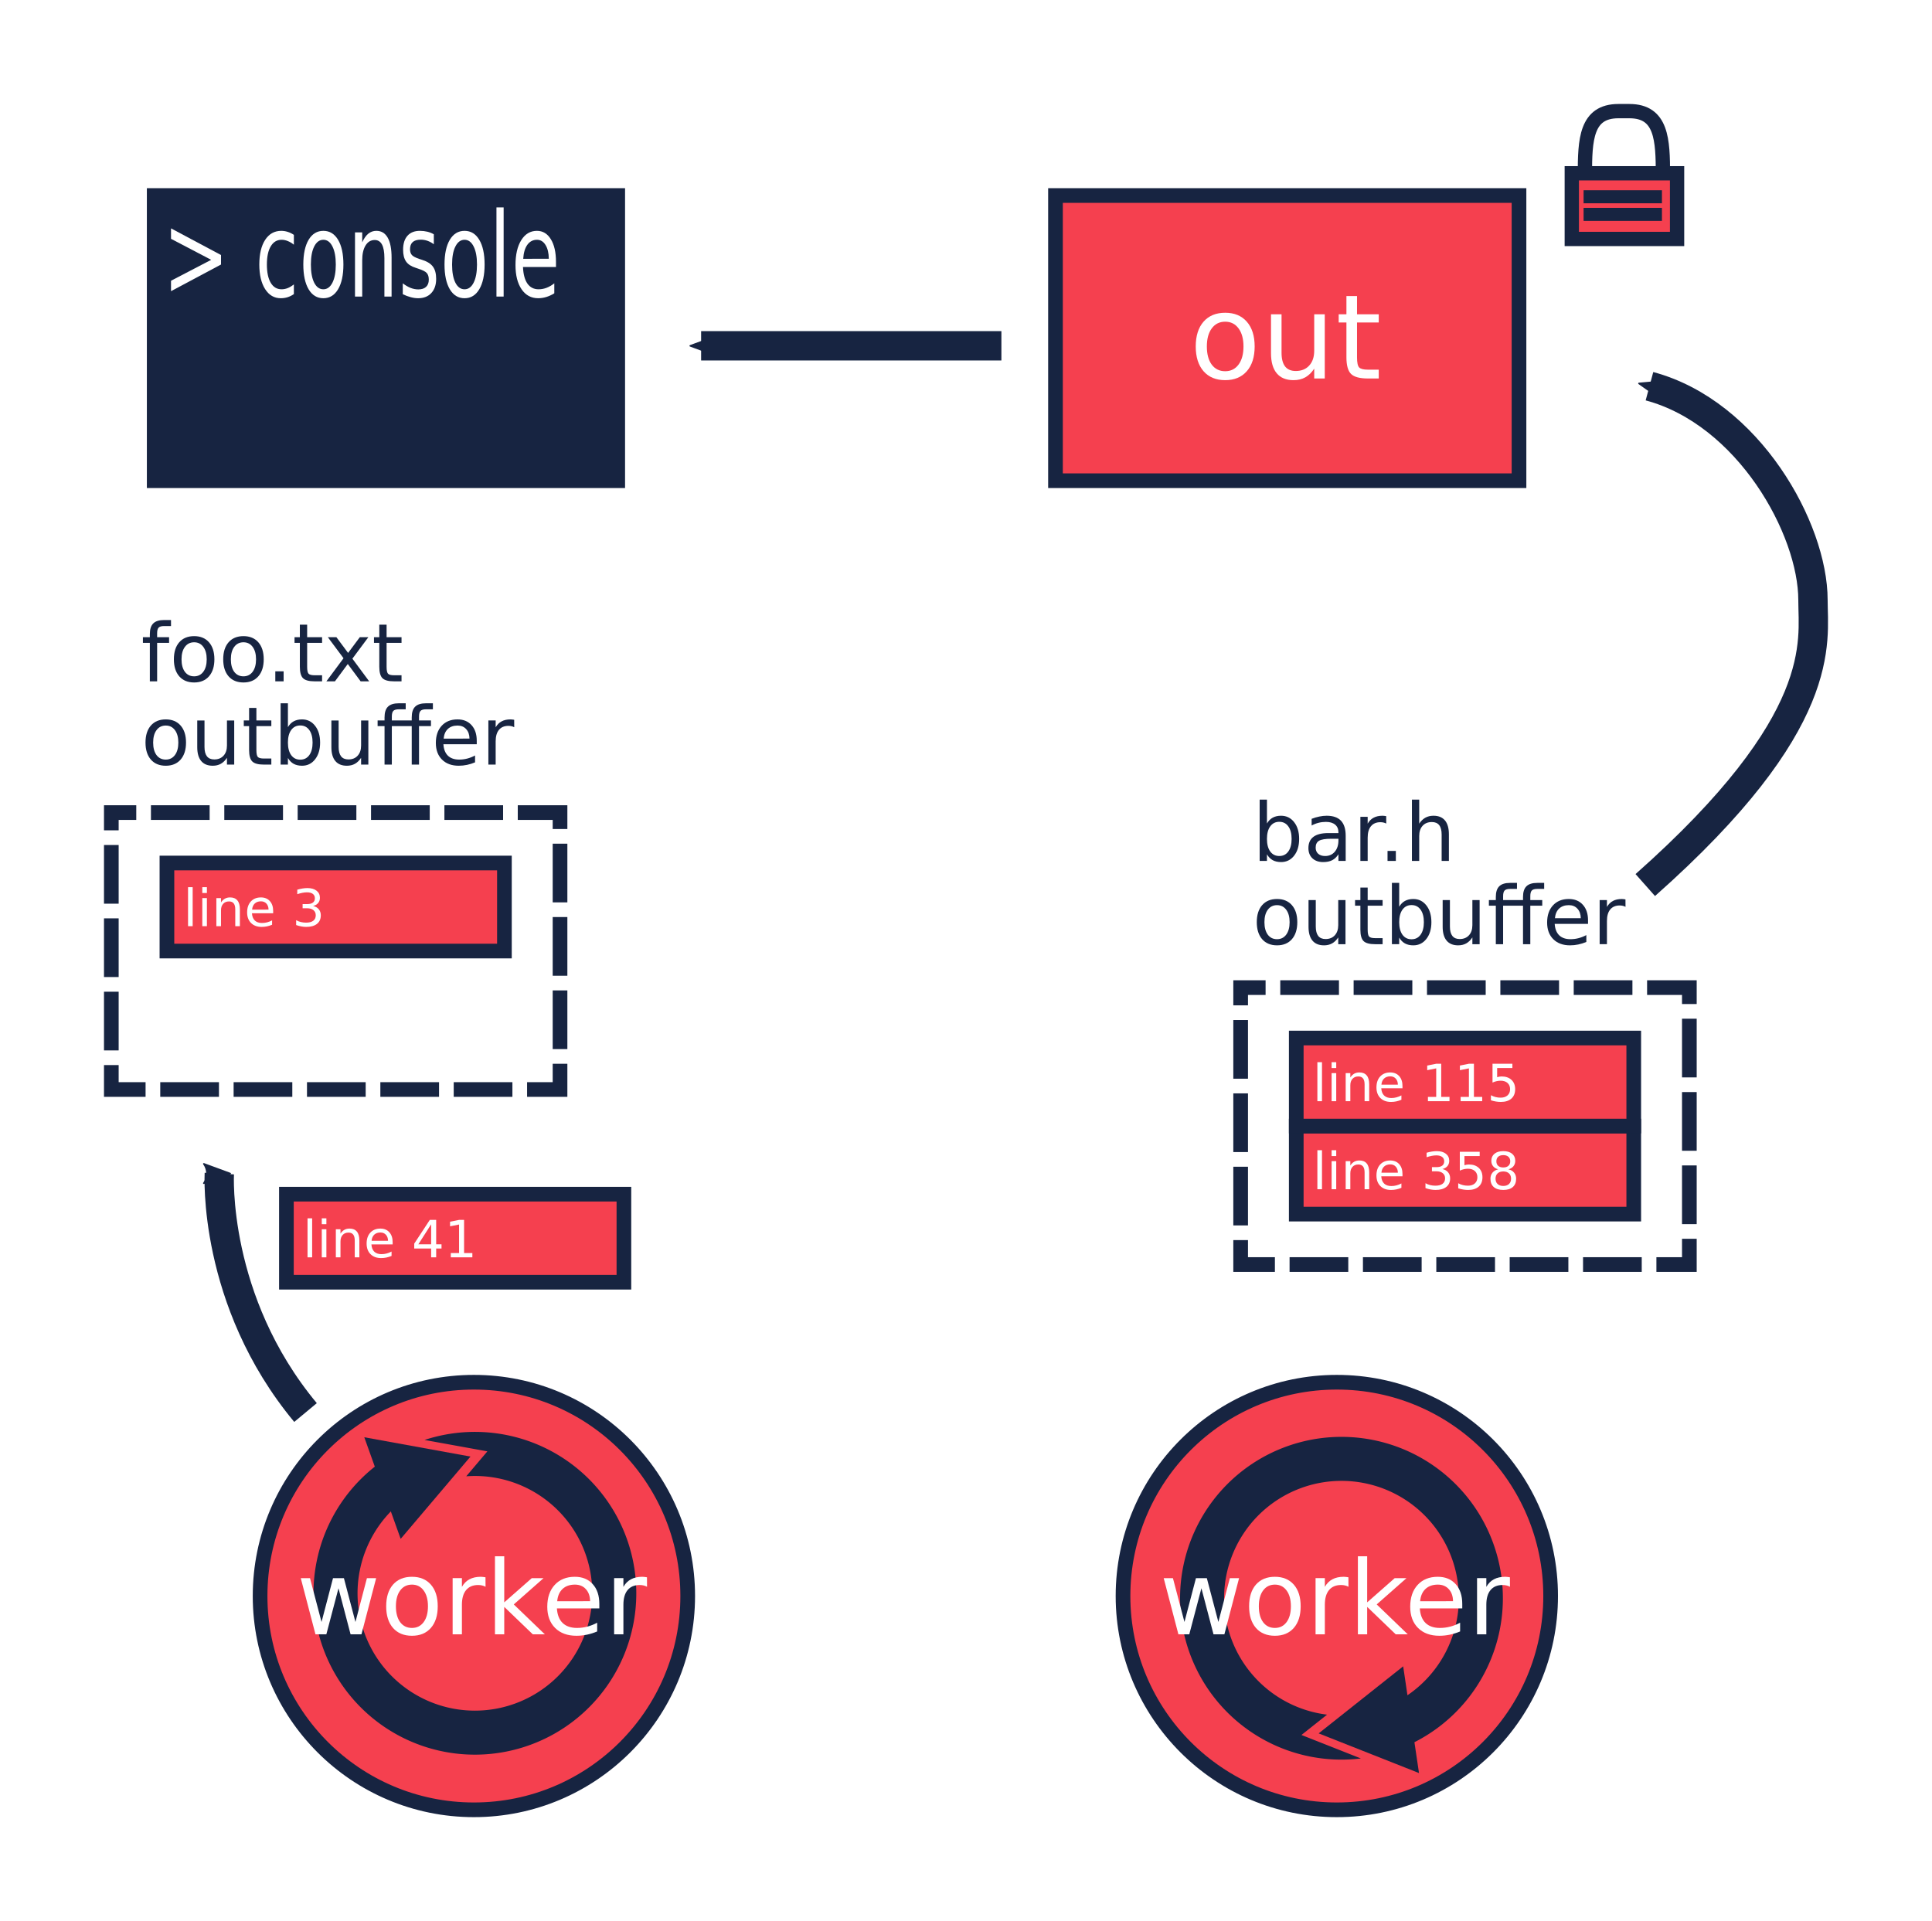 <?xml version="1.0" encoding="UTF-8" standalone="no"?>
<!-- Created with Inkscape (http://www.inkscape.org/) -->

<svg
   xmlns:dc="http://purl.org/dc/elements/1.1/"
   xmlns:cc="http://creativecommons.org/ns#"
   xmlns:rdf="http://www.w3.org/1999/02/22-rdf-syntax-ns#"
   xmlns:svg="http://www.w3.org/2000/svg"
   xmlns="http://www.w3.org/2000/svg"
   xmlns:sodipodi="http://sodipodi.sourceforge.net/DTD/sodipodi-0.dtd"
   xmlns:inkscape="http://www.inkscape.org/namespaces/inkscape"
   width="185.798mm"
   height="184.769mm"
   viewBox="0 0 658.341 654.695"
   id="svg2"
   version="1.1"
   inkscape:version="0.91 r13725"
   sodipodi:docname="out.svg">
  <defs
     id="defs4">
    <marker
       inkscape:stockid="Arrow2Sstart"
       orient="auto"
       refY="0"
       refX="0"
       id="marker5742"
       style="overflow:visible"
       inkscape:isstock="true">
      <path
         id="path5744"
         style="fill:#172441;fill-opacity:1;fill-rule:evenodd;stroke:#172441;stroke-width:0.625;stroke-linejoin:round;stroke-opacity:1"
         d="M 8.719,4.034 -2.207,0.016 8.719,-4.002 c -1.745,2.372 -1.735,5.617 -6e-7,8.035 z"
         transform="matrix(0.3,0,0,0.3,-0.69,0)"
         inkscape:connector-curvature="0" />
    </marker>
    <marker
       inkscape:stockid="Arrow2Send"
       orient="auto"
       refY="0"
       refX="0"
       id="marker5670"
       style="overflow:visible"
       inkscape:isstock="true">
      <path
         id="path5672"
         style="fill:#172441;fill-opacity:1;fill-rule:evenodd;stroke:#172441;stroke-width:0.625;stroke-linejoin:round;stroke-opacity:1"
         d="M 8.719,4.034 -2.207,0.016 8.719,-4.002 c -1.745,2.372 -1.735,5.617 -6e-7,8.035 z"
         transform="matrix(-0.3,0,0,-0.3,0.69,0)"
         inkscape:connector-curvature="0" />
    </marker>
    <marker
       inkscape:stockid="Arrow1Send"
       orient="auto"
       refY="0"
       refX="0"
       id="marker5630"
       style="overflow:visible"
       inkscape:isstock="true">
      <path
         id="path5632"
         d="M 0,0 5,-5 -12.5,0 5,5 0,0 Z"
         style="fill:#000000;fill-opacity:1;fill-rule:evenodd;stroke:#000000;stroke-width:1pt;stroke-opacity:1"
         transform="matrix(-0.2,0,0,-0.2,-1.2,0)"
         inkscape:connector-curvature="0" />
    </marker>
    <marker
       inkscape:stockid="Arrow1Send"
       orient="auto"
       refY="0"
       refX="0"
       id="Arrow1Send"
       style="overflow:visible"
       inkscape:isstock="true">
      <path
         id="path4420"
         d="M 0,0 5,-5 -12.5,0 5,5 0,0 Z"
         style="fill:#000000;fill-opacity:1;fill-rule:evenodd;stroke:#000000;stroke-width:1pt;stroke-opacity:1"
         transform="matrix(-0.2,0,0,-0.2,-1.2,0)"
         inkscape:connector-curvature="0" />
    </marker>
    <marker
       inkscape:stockid="Arrow2Send"
       orient="auto"
       refY="0"
       refX="0"
       id="Arrow2Send"
       style="overflow:visible"
       inkscape:isstock="true">
      <path
         id="path4438"
         style="fill:#172441;fill-opacity:1;fill-rule:evenodd;stroke:#172441;stroke-width:0.625;stroke-linejoin:round;stroke-opacity:1"
         d="M 8.719,4.034 -2.207,0.016 8.719,-4.002 c -1.745,2.372 -1.735,5.617 -6e-7,8.035 z"
         transform="matrix(-0.3,0,0,-0.3,0.69,0)"
         inkscape:connector-curvature="0" />
    </marker>
    <marker
       inkscape:stockid="Arrow2Sstart"
       orient="auto"
       refY="0"
       refX="0"
       id="Arrow2Sstart"
       style="overflow:visible"
       inkscape:isstock="true">
      <path
         id="path4435"
         style="fill:#000000;fill-opacity:1;fill-rule:evenodd;stroke:#000000;stroke-width:0.625;stroke-linejoin:round;stroke-opacity:1"
         d="M 8.719,4.034 -2.207,0.016 8.719,-4.002 c -1.745,2.372 -1.735,5.617 -6e-7,8.035 z"
         transform="matrix(0.3,0,0,0.3,-0.69,0)"
         inkscape:connector-curvature="0" />
    </marker>
  </defs>
  <sodipodi:namedview
     id="base"
     pagecolor="#ffffff"
     bordercolor="#666666"
     borderopacity="1.0"
     inkscape:pageopacity="0.0"
     inkscape:pageshadow="2"
     inkscape:zoom="0.7"
     inkscape:cx="180.46029"
     inkscape:cy="264.819"
     inkscape:document-units="px"
     inkscape:current-layer="layer1"
     showgrid="false"
     inkscape:window-width="1366"
     inkscape:window-height="704"
     inkscape:window-x="0"
     inkscape:window-y="27"
     inkscape:window-maximized="1"
     fit-margin-top="10"
     fit-margin-left="10"
     fit-margin-right="10"
     fit-margin-bottom="10" />
  <g
     inkscape:label="Livello 1"
     inkscape:groupmode="layer"
     id="layer1"
     transform="translate(-6.506,-136.459)">
    <g
       id="g6190"
       transform="translate(0,2)">
      <circle
         style="fill:#f5404f;fill-opacity:1;fill-rule:evenodd;stroke:#172441;stroke-width:5;stroke-linecap:butt;stroke-linejoin:miter;stroke-miterlimit:4;stroke-dasharray:none;stroke-opacity:1"
         id="circle4532"
         cx="167.99"
         cy="678.364"
         r="72.857" />
      <path
         style="fill:#172441;fill-opacity:1;stroke:#004445;stroke-width:0;stroke-miterlimit:4;stroke-dasharray:none;stroke-opacity:1"
         d="m 214.033,646.831 a 55,55 0 0 0 -62.87,-21.652 l 3.328,0.604 18.092,3.281 -7.202,8.5 a 40,40 0 0 1 36.187,17.611 40,40 0 0 1 -10.987,55.491 40,40 0 0 1 -55.491,-10.987 40,40 0 0 1 9.473,-54.397 l -1.961,-5.471 -3.256,-9.088 a 55,55 0 0 0 -1.613,1 55,55 0 0 0 -15.107,76.3 55,55 0 0 0 76.3,15.107 55,55 0 0 0 15.107,-76.3 z"
         id="path4534"
         inkscape:connector-curvature="0"
         inkscape:transform-center-x="0.70634832"
         inkscape:transform-center-y="-0.78396235" />
      <path
         sodipodi:type="star"
         style="fill:#172441;fill-opacity:1;stroke:#004445;stroke-width:0;stroke-miterlimit:4;stroke-dasharray:none;stroke-opacity:1"
         id="path4536"
         sodipodi:sides="3"
         sodipodi:cx="273.12"
         sodipodi:cy="152.82137"
         sodipodi:r1="18.985764"
         sodipodi:r2="9.4928818"
         sodipodi:arg1="0.52359878"
         sodipodi:arg2="1.5707963"
         inkscape:flatsided="false"
         inkscape:rounded="0"
         inkscape:randomized="0"
         d="m 289.562,162.314 -16.442,0 -16.442,0 8.221,-14.239 8.221,-14.239 8.221,14.239 z"
         inkscape:transform-center-y="-36.64934"
         transform="matrix(0.377,1.053,-1.053,0.377,204.787,292.785)"
         inkscape:transform-center-x="20.175869" />
      <g
         id="text4538"
         style="font-style:normal;font-weight:normal;font-size:35px;line-height:125%;font-family:sans-serif;letter-spacing:0px;word-spacing:0px;fill:#ffffff;fill-opacity:1;stroke:none;stroke-width:1px;stroke-linecap:butt;stroke-linejoin:miter;stroke-opacity:1"
         transform="translate(-197.153,5.43)">
        <path
           id="path4343"
           d="m 306.149,666.841 3.145,0 3.931,14.937 3.914,-14.937 3.708,0 3.931,14.937 3.914,-14.937 3.145,0 -5.007,19.141 -3.708,0 -4.119,-15.688 -4.136,15.688 -3.708,0 -5.007,-19.141 z"
           inkscape:connector-curvature="0" />
        <path
           id="path4345"
           d="m 344.037,669.046 q -2.529,0 -3.999,1.982 -1.47,1.965 -1.47,5.4 0,3.435 1.453,5.417 1.47,1.965 4.016,1.965 2.512,0 3.982,-1.982 1.47,-1.982 1.47,-5.4 0,-3.401 -1.47,-5.383 -1.47,-2 -3.982,-2 z m 0,-2.666 q 4.102,0 6.443,2.666 2.341,2.666 2.341,7.383 0,4.7 -2.341,7.383 -2.341,2.666 -6.443,2.666 -4.119,0 -6.46,-2.666 -2.324,-2.683 -2.324,-7.383 0,-4.717 2.324,-7.383 2.341,-2.666 6.46,-2.666 z"
           inkscape:connector-curvature="0" />
        <path
           id="path4347"
           d="m 369.108,669.781 q -0.53,-0.308 -1.162,-0.444 -0.615,-0.154 -1.367,-0.154 -2.666,0 -4.102,1.743 -1.418,1.726 -1.418,4.973 l 0,10.083 -3.162,0 0,-19.141 3.162,0 0,2.974 q 0.991,-1.743 2.581,-2.581 1.589,-0.854 3.862,-0.854 0.325,0 0.718,0.051 0.393,0.034 0.872,0.12 l 0.017,3.23 z"
           inkscape:connector-curvature="0" />
        <path
           id="path4349"
           d="m 372.321,659.39 3.162,0 0,15.706 9.382,-8.254 4.016,0 -10.151,8.955 10.579,10.186 -4.102,0 -9.724,-9.348 0,9.348 -3.162,0 0,-26.592 z"
           inkscape:connector-curvature="0" />
        <path
           id="path4351"
           d="m 407.885,675.625 0,1.538 -14.458,0 q 0.205,3.247 1.948,4.956 1.76,1.692 4.888,1.692 1.812,0 3.503,-0.444 1.709,-0.444 3.384,-1.333 l 0,2.974 q -1.692,0.718 -3.469,1.094 -1.777,0.376 -3.606,0.376 -4.58,0 -7.263,-2.666 -2.666,-2.666 -2.666,-7.212 0,-4.7 2.529,-7.451 2.546,-2.769 6.853,-2.769 3.862,0 6.101,2.495 2.256,2.478 2.256,6.75 z m -3.145,-0.923 q -0.034,-2.581 -1.453,-4.119 -1.401,-1.538 -3.726,-1.538 -2.632,0 -4.221,1.487 -1.572,1.487 -1.812,4.187 l 11.211,-0.017 z"
           inkscape:connector-curvature="0" />
        <path
           id="path4353"
           d="m 424.137,669.781 q -0.53,-0.308 -1.162,-0.444 -0.615,-0.154 -1.367,-0.154 -2.666,0 -4.102,1.743 -1.418,1.726 -1.418,4.973 l 0,10.083 -3.162,0 0,-19.141 3.162,0 0,2.974 q 0.991,-1.743 2.581,-2.581 1.589,-0.854 3.862,-0.854 0.325,0 0.718,0.051 0.393,0.034 0.872,0.12 l 0.017,3.23 z"
           inkscape:connector-curvature="0" />
      </g>
    </g>
    <g
       id="g4276">
      <circle
         style="fill:#f5404f;fill-opacity:1;fill-rule:evenodd;stroke:#172441;stroke-width:5;stroke-linecap:butt;stroke-linejoin:miter;stroke-miterlimit:4;stroke-dasharray:none;stroke-opacity:1"
         id="circle4532-3"
         cx="462.038"
         cy="680.364"
         r="72.857" />
      <path
         style="fill:#172441;fill-opacity:1;stroke:#004445;stroke-width:0;stroke-miterlimit:4;stroke-dasharray:none;stroke-opacity:1"
         d="m 412.816,702.186 a 55,55 0 0 0 57.419,33.534 l -3.146,-1.244 -17.101,-6.757 8.726,-6.926 a 40,40 0 0 1 -32.042,-24.351 40,40 0 0 1 21.632,-52.269 40,40 0 0 1 52.269,21.632 40,40 0 0 1 -19.932,51.493 l 0.852,5.749 1.415,9.549 a 55,55 0 0 0 1.777,-0.665 55,55 0 0 0 29.744,-71.87 55,55 0 0 0 -71.87,-29.744 55,55 0 0 0 -29.744,71.87 z"
         id="path4534-6"
         inkscape:connector-curvature="0"
         inkscape:transform-center-x="-0.53899257"
         inkscape:transform-center-y="0.90674543" />
      <path
         sodipodi:type="star"
         style="fill:#172441;fill-opacity:1;stroke:#004445;stroke-width:0;stroke-miterlimit:4;stroke-dasharray:none;stroke-opacity:1"
         id="path4536-7"
         sodipodi:sides="3"
         sodipodi:cx="273.12"
         sodipodi:cy="152.82137"
         sodipodi:r1="18.985764"
         sodipodi:r2="9.4928818"
         sodipodi:arg1="0.52359878"
         sodipodi:arg2="1.5707963"
         inkscape:flatsided="false"
         inkscape:rounded="0"
         inkscape:randomized="0"
         d="m 289.562,162.314 -16.442,0 -16.442,0 8.221,-14.239 8.221,-14.239 8.221,14.239 z"
         inkscape:transform-center-y="42.214354"
         transform="matrix(-0.164,-1.106,1.106,-0.164,352.616,1051.199)"
         inkscape:transform-center-x="-9.8710115" />
      <g
         id="text4538-5"
         style="font-style:normal;font-weight:normal;font-size:35px;line-height:125%;font-family:sans-serif;letter-spacing:0px;word-spacing:0px;fill:#ffffff;fill-opacity:1;stroke:none;stroke-width:1px;stroke-linecap:butt;stroke-linejoin:miter;stroke-opacity:1"
         transform="translate(96.895,7.43)">
        <path
           id="path4343-3"
           d="m 306.149,666.841 3.145,0 3.931,14.937 3.914,-14.937 3.708,0 3.931,14.937 3.914,-14.937 3.145,0 -5.007,19.141 -3.708,0 -4.119,-15.688 -4.136,15.688 -3.708,0 -5.007,-19.141 z"
           inkscape:connector-curvature="0" />
        <path
           id="path4345-5"
           d="m 344.037,669.046 q -2.529,0 -3.999,1.982 -1.47,1.965 -1.47,5.4 0,3.435 1.453,5.417 1.47,1.965 4.016,1.965 2.512,0 3.982,-1.982 1.47,-1.982 1.47,-5.4 0,-3.401 -1.47,-5.383 -1.47,-2 -3.982,-2 z m 0,-2.666 q 4.102,0 6.443,2.666 2.341,2.666 2.341,7.383 0,4.7 -2.341,7.383 -2.341,2.666 -6.443,2.666 -4.119,0 -6.46,-2.666 -2.324,-2.683 -2.324,-7.383 0,-4.717 2.324,-7.383 2.341,-2.666 6.46,-2.666 z"
           inkscape:connector-curvature="0" />
        <path
           id="path4347-6"
           d="m 369.108,669.781 q -0.53,-0.308 -1.162,-0.444 -0.615,-0.154 -1.367,-0.154 -2.666,0 -4.102,1.743 -1.418,1.726 -1.418,4.973 l 0,10.083 -3.162,0 0,-19.141 3.162,0 0,2.974 q 0.991,-1.743 2.581,-2.581 1.589,-0.854 3.862,-0.854 0.325,0 0.718,0.051 0.393,0.034 0.872,0.12 l 0.017,3.23 z"
           inkscape:connector-curvature="0" />
        <path
           id="path4349-2"
           d="m 372.321,659.39 3.162,0 0,15.706 9.382,-8.254 4.016,0 -10.151,8.955 10.579,10.186 -4.102,0 -9.724,-9.348 0,9.348 -3.162,0 0,-26.592 z"
           inkscape:connector-curvature="0" />
        <path
           id="path4351-9"
           d="m 407.885,675.625 0,1.538 -14.458,0 q 0.205,3.247 1.948,4.956 1.76,1.692 4.888,1.692 1.812,0 3.503,-0.444 1.709,-0.444 3.384,-1.333 l 0,2.974 q -1.692,0.718 -3.469,1.094 -1.777,0.376 -3.606,0.376 -4.58,0 -7.263,-2.666 -2.666,-2.666 -2.666,-7.212 0,-4.7 2.529,-7.451 2.546,-2.769 6.853,-2.769 3.862,0 6.101,2.495 2.256,2.478 2.256,6.75 z m -3.145,-0.923 q -0.034,-2.581 -1.453,-4.119 -1.401,-1.538 -3.726,-1.538 -2.632,0 -4.221,1.487 -1.572,1.487 -1.812,4.187 l 11.211,-0.017 z"
           inkscape:connector-curvature="0" />
        <path
           id="path4353-1"
           d="m 424.137,669.781 q -0.53,-0.308 -1.162,-0.444 -0.615,-0.154 -1.367,-0.154 -2.666,0 -4.102,1.743 -1.418,1.726 -1.418,4.973 l 0,10.083 -3.162,0 0,-19.141 3.162,0 0,2.974 q 0.991,-1.743 2.581,-2.581 1.589,-0.854 3.862,-0.854 0.325,0 0.718,0.051 0.393,0.034 0.872,0.12 l 0.017,3.23 z"
           inkscape:connector-curvature="0" />
      </g>
    </g>
    <g
       id="g4392"
       transform="translate(0,-28)">
      <rect
         y="231.09"
         x="366.17"
         height="97.19"
         width="157.946"
         id="rect4140-6"
         style="opacity:1;fill:#f5404f;fill-opacity:1;stroke:#172441;stroke-width:5;stroke-miterlimit:4;stroke-dasharray:none;stroke-opacity:1" />
      <g
         transform="translate(47.143,-51.429)"
         id="text4204"
         style="font-style:normal;font-weight:normal;font-size:40px;line-height:125%;font-family:sans-serif;letter-spacing:0px;word-spacing:0px;opacity:1;fill:#ffffff;fill-opacity:1;stroke:none;stroke-width:1px;stroke-linecap:butt;stroke-linejoin:miter;stroke-opacity:1">
        <path
           inkscape:connector-curvature="0"
           id="path4209"
           d="m 376.857,325.518 q -2.891,0 -4.57,2.266 -1.68,2.246 -1.68,6.172 0,3.926 1.66,6.191 1.68,2.246 4.59,2.246 2.871,0 4.551,-2.266 1.68,-2.266 1.68,-6.172 0,-3.887 -1.68,-6.152 -1.68,-2.285 -4.551,-2.285 z m 0,-3.047 q 4.688,0 7.363,3.047 2.676,3.047 2.676,8.438 0,5.371 -2.676,8.438 -2.676,3.047 -7.363,3.047 -4.707,0 -7.383,-3.047 -2.656,-3.066 -2.656,-8.438 0,-5.391 2.656,-8.438 2.676,-3.047 7.383,-3.047 z" />
        <path
           inkscape:connector-curvature="0"
           id="path4211"
           d="m 392.463,336.24 0,-13.242 3.594,0 0,13.105 q 0,3.105 1.211,4.668 1.211,1.543 3.633,1.543 2.91,0 4.59,-1.855 1.699,-1.855 1.699,-5.059 l 0,-12.402 3.594,0 0,21.875 -3.594,0 0,-3.359 q -1.309,1.992 -3.047,2.969 -1.719,0.957 -4.004,0.957 -3.77,0 -5.723,-2.344 -1.953,-2.344 -1.953,-6.855 z m 9.043,-13.77 0,0 z" />
        <path
           inkscape:connector-curvature="0"
           id="path4213"
           d="m 421.779,316.787 0,6.211 7.402,0 0,2.793 -7.402,0 0,11.875 q 0,2.676 0.723,3.438 0.742,0.762 2.988,0.762 l 3.691,0 0,3.008 -3.691,0 q -4.16,0 -5.742,-1.543 -1.582,-1.562 -1.582,-5.664 l 0,-11.875 -2.637,0 0,-2.793 2.637,0 0,-6.211 3.613,0 z" />
      </g>
    </g>
    <rect
       style="opacity:1;fill:#f5404f;fill-opacity:1;stroke:#172441;stroke-width:4.872;stroke-linecap:butt;stroke-miterlimit:4;stroke-dasharray:none;stroke-dashoffset:0;stroke-opacity:1"
       id="rect4234"
       width="35.878"
       height="22.388"
       x="542.102"
       y="195.506" />
    <path
       inkscape:connector-curvature="0"
       id="path4240"
       d="m 573.16,196.032 c 0,-11.945 -0.387,-21.703 -11.42,-21.703 l -3.75,0 c -11.033,0 -11.42,9.758 -11.42,21.703"
       style="fill:none;fill-rule:evenodd;stroke:#172441;stroke-width:4.872;stroke-linecap:butt;stroke-linejoin:miter;stroke-miterlimit:4;stroke-dasharray:none;stroke-opacity:1"
       sodipodi:nodetypes="cccc" />
    <rect
       style="opacity:1;fill:#172441;fill-opacity:1;stroke:none;stroke-width:5;stroke-linecap:butt;stroke-miterlimit:4;stroke-dasharray:none;stroke-dashoffset:0;stroke-opacity:1"
       id="rect4244"
       width="26.701"
       height="4.443"
       x="546.122"
       y="207.292" />
    <rect
       y="201.292"
       x="546.122"
       height="4.443"
       width="26.701"
       id="rect4246"
       style="opacity:1;fill:#172441;fill-opacity:1;stroke:none;stroke-width:5;stroke-linecap:butt;stroke-miterlimit:4;stroke-dasharray:none;stroke-dashoffset:0;stroke-opacity:1" />
    <g
       id="g4380"
       transform="translate(0,-24.858)">
      <rect
         y="227.948"
         x="59.053"
         height="97.19"
         width="157.946"
         id="rect4140-6-2"
         style="opacity:1;fill:#172441;fill-opacity:1;stroke:#172441;stroke-width:5;stroke-miterlimit:4;stroke-dasharray:none;stroke-opacity:1" />
      <g
         id="text4263"
         style="font-style:normal;font-weight:normal;font-size:32.993px;line-height:125%;font-family:sans-serif;letter-spacing:0px;word-spacing:0px;fill:#ffffff;fill-opacity:1;stroke:none;stroke-width:1px;stroke-linecap:butt;stroke-linejoin:miter;stroke-opacity:1"
         transform="scale(0.825,1.212)">
        <path
           id="path4364"
           d="m 78.521,200.248 0,-2.932 20.653,7.491 0,2.674 -20.653,7.491 0,-2.932 16.593,-5.88 -16.593,-5.912 z"
           inkscape:connector-curvature="0" />
        <path
           id="path4366"
           d="m 129.268,199.137 0,2.771 q -1.257,-0.693 -2.529,-1.031 -1.257,-0.354 -2.545,-0.354 -2.884,0 -4.479,1.837 -1.595,1.82 -1.595,5.123 0,3.303 1.595,5.139 1.595,1.82 4.479,1.82 1.289,0 2.545,-0.338 1.273,-0.354 2.529,-1.047 l 0,2.739 q -1.24,0.58 -2.578,0.87 -1.321,0.29 -2.819,0.29 -4.076,0 -6.476,-2.562 -2.4,-2.562 -2.4,-6.911 0,-4.414 2.417,-6.943 2.433,-2.529 6.653,-2.529 1.369,0 2.674,0.29 1.305,0.274 2.529,0.838 z"
           inkscape:connector-curvature="0" />
        <path
           id="path4368"
           d="m 141.447,200.522 q -2.384,0 -3.77,1.869 -1.385,1.853 -1.385,5.091 0,3.238 1.369,5.107 1.385,1.853 3.786,1.853 2.368,0 3.754,-1.869 1.385,-1.869 1.385,-5.091 0,-3.206 -1.385,-5.075 -1.385,-1.885 -3.754,-1.885 z m 0,-2.513 q 3.866,0 6.074,2.513 2.207,2.513 2.207,6.96 0,4.43 -2.207,6.96 -2.207,2.513 -6.074,2.513 -3.883,0 -6.09,-2.513 -2.191,-2.529 -2.191,-6.96 0,-4.446 2.191,-6.96 2.207,-2.513 6.09,-2.513 z"
           inkscape:connector-curvature="0" />
        <path
           id="path4370"
           d="m 169.624,205.597 0,10.89 -2.964,0 0,-10.794 q 0,-2.562 -0.999,-3.834 -0.999,-1.273 -2.996,-1.273 -2.4,0 -3.786,1.53 -1.385,1.53 -1.385,4.173 l 0,10.198 -2.98,0 0,-18.043 2.98,0 0,2.803 q 1.063,-1.627 2.497,-2.433 1.45,-0.806 3.335,-0.806 3.109,0 4.704,1.933 1.595,1.917 1.595,5.655 z"
           inkscape:connector-curvature="0" />
        <path
           id="path4372"
           d="m 187.071,198.976 0,2.803 q -1.257,-0.644 -2.61,-0.967 -1.353,-0.322 -2.803,-0.322 -2.207,0 -3.319,0.677 -1.095,0.677 -1.095,2.03 0,1.031 0.789,1.627 0.789,0.58 3.174,1.112 l 1.015,0.226 q 3.158,0.677 4.479,1.917 1.337,1.224 1.337,3.431 0,2.513 -1.998,3.979 -1.982,1.466 -5.461,1.466 -1.45,0 -3.029,-0.29 -1.563,-0.274 -3.303,-0.838 l 0,-3.061 q 1.643,0.854 3.238,1.289 1.595,0.419 3.158,0.419 2.094,0 3.222,-0.709 1.128,-0.725 1.128,-2.03 0,-1.208 -0.822,-1.853 -0.806,-0.644 -3.56,-1.24 l -1.031,-0.242 q -2.755,-0.58 -3.979,-1.772 -1.224,-1.208 -1.224,-3.303 0,-2.545 1.804,-3.931 1.804,-1.385 5.123,-1.385 1.643,0 3.093,0.242 1.45,0.242 2.674,0.725 z"
           inkscape:connector-curvature="0" />
        <path
           id="path4374"
           d="m 199.766,200.522 q -2.384,0 -3.77,1.869 -1.385,1.853 -1.385,5.091 0,3.238 1.369,5.107 1.385,1.853 3.786,1.853 2.368,0 3.754,-1.869 1.385,-1.869 1.385,-5.091 0,-3.206 -1.385,-5.075 -1.385,-1.885 -3.754,-1.885 z m 0,-2.513 q 3.866,0 6.074,2.513 2.207,2.513 2.207,6.96 0,4.43 -2.207,6.96 -2.207,2.513 -6.074,2.513 -3.883,0 -6.09,-2.513 -2.191,-2.529 -2.191,-6.96 0,-4.446 2.191,-6.96 2.207,-2.513 6.09,-2.513 z"
           inkscape:connector-curvature="0" />
        <path
           id="path4376"
           d="m 212.944,191.42 2.964,0 0,25.067 -2.964,0 0,-25.067 z"
           inkscape:connector-curvature="0" />
        <path
           id="path4378"
           d="m 237.528,206.725 0,1.45 -13.629,0 q 0.193,3.061 1.837,4.672 1.659,1.595 4.607,1.595 1.708,0 3.303,-0.419 1.611,-0.419 3.19,-1.257 l 0,2.803 q -1.595,0.677 -3.27,1.031 -1.675,0.354 -3.399,0.354 -4.317,0 -6.847,-2.513 -2.513,-2.513 -2.513,-6.798 0,-4.43 2.384,-7.024 2.4,-2.61 6.46,-2.61 3.641,0 5.751,2.352 2.127,2.336 2.127,6.363 z m -2.964,-0.87 q -0.032,-2.433 -1.369,-3.883 -1.321,-1.45 -3.512,-1.45 -2.481,0 -3.979,1.402 -1.482,1.402 -1.708,3.947 l 10.568,-0.016 z"
           inkscape:connector-curvature="0" />
      </g>
    </g>
    <path
       inkscape:connector-curvature="0"
       style="fill:#f5404f;fill-opacity:1;stroke:#172441;stroke-width:4.998;stroke-miterlimit:4;stroke-dasharray:none;stroke-opacity:1"
       d="m 104.103,543.42 115.002,0 0,30.002 -115.002,0 z"
       id="rect4144-7" />
    <g
       style="font-style:normal;font-weight:normal;font-size:17.5px;line-height:125%;font-family:sans-serif;letter-spacing:0px;word-spacing:0px;fill:#ffffff;fill-opacity:1;stroke:none;stroke-width:1px;stroke-linecap:butt;stroke-linejoin:miter;stroke-opacity:1"
       id="text4335"
       transform="translate(0,-22)">
      <path
         d="m 111.3,573.649 1.572,0 0,13.296 -1.572,0 0,-13.296 z"
         id="path6110"
         inkscape:connector-curvature="0" />
      <path
         d="m 116.154,577.375 1.572,0 0,9.57 -1.572,0 0,-9.57 z m 0,-3.726 1.572,0 0,1.991 -1.572,0 0,-1.991 z"
         id="path6112"
         inkscape:connector-curvature="0" />
      <path
         d="m 128.962,581.169 0,5.776 -1.572,0 0,-5.725 q 0,-1.359 -0.53,-2.034 -0.53,-0.675 -1.589,-0.675 -1.273,0 -2.008,0.812 -0.735,0.812 -0.735,2.213 l 0,5.409 -1.581,0 0,-9.57 1.581,0 0,1.487 q 0.564,-0.863 1.324,-1.29 0.769,-0.427 1.769,-0.427 1.649,0 2.495,1.025 0.846,1.017 0.846,2.999 z"
         id="path6114"
         inkscape:connector-curvature="0" />
      <path
         d="m 140.302,581.767 0,0.769 -7.229,0 q 0.103,1.624 0.974,2.478 0.88,0.846 2.444,0.846 0.906,0 1.752,-0.222 0.854,-0.222 1.692,-0.666 l 0,1.487 q -0.846,0.359 -1.735,0.547 -0.889,0.188 -1.803,0.188 -2.29,0 -3.632,-1.333 -1.333,-1.333 -1.333,-3.606 0,-2.35 1.265,-3.726 1.273,-1.384 3.427,-1.384 1.931,0 3.051,1.248 1.128,1.239 1.128,3.375 z m -1.572,-0.461 q -0.017,-1.29 -0.726,-2.059 -0.701,-0.769 -1.863,-0.769 -1.316,0 -2.111,0.743 -0.786,0.743 -0.906,2.094 l 5.605,-0.009 z"
         id="path6116"
         inkscape:connector-curvature="0" />
      <path
         d="m 153.418,575.692 -4.358,6.81 4.358,0 0,-6.81 z m -0.453,-1.504 2.17,0 0,8.314 1.82,0 0,1.436 -1.82,0 0,3.008 -1.718,0 0,-3.008 -5.759,0 0,-1.666 5.306,-8.083 z"
         id="path6118"
         inkscape:connector-curvature="0" />
      <path
         d="m 160.117,585.493 2.82,0 0,-9.733 -3.068,0.615 0,-1.572 3.051,-0.615 1.726,0 0,11.305 2.82,0 0,1.453 -7.349,0 0,-1.453 z"
         id="path6120"
         inkscape:connector-curvature="0" />
    </g>
    <path
       id="path4339"
       d="m 63.389,430.563 115.002,0 0,30.002 -115.002,0 z"
       style="fill:#f5404f;fill-opacity:1;stroke:#172441;stroke-width:4.998;stroke-miterlimit:4;stroke-dasharray:none;stroke-opacity:1"
       inkscape:connector-curvature="0" />
    <g
       style="font-style:normal;font-weight:normal;font-size:17.5px;line-height:125%;font-family:sans-serif;letter-spacing:0px;word-spacing:0px;fill:#ffffff;fill-opacity:1;stroke:none;stroke-width:1px;stroke-linecap:butt;stroke-linejoin:miter;stroke-opacity:1"
       id="text4341"
       transform="translate(0,-22)">
      <path
         d="m 70.586,460.792 1.572,0 0,13.296 -1.572,0 0,-13.296 z"
         id="path6099"
         inkscape:connector-curvature="0" />
      <path
         d="m 75.439,464.518 1.572,0 0,9.57 -1.572,0 0,-9.57 z m 0,-3.726 1.572,0 0,1.991 -1.572,0 0,-1.991 z"
         id="path6101"
         inkscape:connector-curvature="0" />
      <path
         d="m 88.248,468.312 0,5.776 -1.572,0 0,-5.725 q 0,-1.359 -0.53,-2.034 -0.53,-0.675 -1.589,-0.675 -1.273,0 -2.008,0.812 -0.735,0.812 -0.735,2.213 l 0,5.409 -1.581,0 0,-9.57 1.581,0 0,1.487 q 0.564,-0.863 1.324,-1.29 0.769,-0.427 1.769,-0.427 1.649,0 2.495,1.025 0.846,1.017 0.846,2.999 z"
         id="path6103"
         inkscape:connector-curvature="0" />
      <path
         d="m 99.587,468.91 0,0.769 -7.229,0 q 0.103,1.624 0.974,2.478 0.88,0.846 2.444,0.846 0.906,0 1.752,-0.222 0.854,-0.222 1.692,-0.666 l 0,1.487 q -0.846,0.359 -1.735,0.547 -0.889,0.188 -1.803,0.188 -2.29,0 -3.632,-1.333 -1.333,-1.333 -1.333,-3.606 0,-2.35 1.265,-3.726 1.273,-1.384 3.427,-1.384 1.931,0 3.051,1.248 1.128,1.239 1.128,3.375 z m -1.572,-0.461 q -0.017,-1.29 -0.726,-2.059 -0.701,-0.769 -1.863,-0.769 -1.316,0 -2.111,0.743 -0.786,0.743 -0.906,2.094 l 5.605,-0.009 z"
         id="path6105"
         inkscape:connector-curvature="0" />
      <path
         d="m 113.191,467.21 q 1.239,0.265 1.931,1.102 0.701,0.837 0.701,2.068 0,1.888 -1.299,2.922 -1.299,1.034 -3.691,1.034 -0.803,0 -1.658,-0.162 -0.846,-0.154 -1.752,-0.47 l 0,-1.666 q 0.718,0.419 1.572,0.632 0.854,0.214 1.786,0.214 1.624,0 2.469,-0.641 0.854,-0.641 0.854,-1.863 0,-1.128 -0.795,-1.76 -0.786,-0.641 -2.196,-0.641 l -1.487,0 0,-1.418 1.555,0 q 1.273,0 1.948,-0.504 0.675,-0.513 0.675,-1.47 0,-0.983 -0.701,-1.504 -0.692,-0.53 -1.991,-0.53 -0.709,0 -1.521,0.154 -0.812,0.154 -1.786,0.479 l 0,-1.538 q 0.983,-0.273 1.837,-0.41 0.863,-0.137 1.624,-0.137 1.965,0 3.11,0.897 1.145,0.889 1.145,2.41 0,1.06 -0.607,1.794 -0.607,0.726 -1.726,1.008 z"
         id="path6107"
         inkscape:connector-curvature="0" />
    </g>
    <rect
       style="opacity:1;fill:#000000;fill-opacity:0;stroke:#172441;stroke-width:5;stroke-linecap:butt;stroke-miterlimit:4;stroke-dasharray:20,5;stroke-dashoffset:11.5;stroke-opacity:1"
       id="rect4347"
       width="152.901"
       height="94.372"
       x="44.44"
       y="413.378" />
    <g
       style="font-style:normal;font-weight:normal;font-size:40px;line-height:125%;font-family:sans-serif;letter-spacing:0px;word-spacing:0px;fill:#172441;fill-opacity:1;stroke:none;stroke-width:1px;stroke-linecap:butt;stroke-linejoin:miter;stroke-opacity:1"
       id="text4357"
       transform="translate(0,-22)">
      <path
         d="m 62.991,405.716 q -1.987,0 -3.142,1.558 -1.155,1.544 -1.155,4.243 0,2.699 1.141,4.257 1.155,1.544 3.156,1.544 1.974,0 3.129,-1.558 1.155,-1.558 1.155,-4.243 0,-2.672 -1.155,-4.23 -1.155,-1.571 -3.129,-1.571 z m 0,-2.095 q 3.223,0 5.062,2.095 1.84,2.095 1.84,5.801 0,3.693 -1.84,5.801 -1.84,2.095 -5.062,2.095 -3.236,0 -5.076,-2.095 -1.826,-2.108 -1.826,-5.801 0,-3.706 1.826,-5.801 1.84,-2.095 5.076,-2.095 z"
         style="font-size:27.5px;fill:#172441;fill-opacity:1"
         id="path6039"
         inkscape:connector-curvature="0" />
      <path
         d="m 73.719,413.088 0,-9.104 2.471,0 0,9.01 q 0,2.135 0.833,3.209 0.833,1.061 2.498,1.061 2.001,0 3.156,-1.276 1.168,-1.276 1.168,-3.478 l 0,-8.527 2.471,0 0,15.039 -2.471,0 0,-2.31 q -0.9,1.37 -2.095,2.041 -1.182,0.658 -2.753,0.658 -2.592,0 -3.934,-1.611 -1.343,-1.611 -1.343,-4.713 z m 6.217,-9.467 0,0 z"
         style="font-size:27.5px;fill:#172441;fill-opacity:1"
         id="path6041"
         inkscape:connector-curvature="0" />
      <path
         d="m 93.874,399.714 0,4.27 5.089,0 0,1.92 -5.089,0 0,8.164 q 0,1.84 0.497,2.363 0.51,0.524 2.054,0.524 l 2.538,0 0,2.068 -2.538,0 q -2.86,0 -3.948,-1.061 -1.088,-1.074 -1.088,-3.894 l 0,-8.164 -1.813,0 0,-1.92 1.813,0 0,-4.27 2.484,0 z"
         style="font-size:27.5px;fill:#172441;fill-opacity:1"
         id="path6043"
         inkscape:connector-curvature="0" />
      <path
         d="m 113.022,411.517 q 0,-2.726 -1.128,-4.27 -1.115,-1.558 -3.075,-1.558 -1.96,0 -3.088,1.558 -1.115,1.544 -1.115,4.27 0,2.726 1.115,4.283 1.128,1.544 3.088,1.544 1.96,0 3.075,-1.544 1.128,-1.558 1.128,-4.283 z m -8.406,-5.25 q 0.779,-1.343 1.96,-1.987 1.195,-0.658 2.847,-0.658 2.739,0 4.445,2.175 1.719,2.175 1.719,5.72 0,3.545 -1.719,5.72 -1.705,2.175 -4.445,2.175 -1.652,0 -2.847,-0.645 -1.182,-0.658 -1.96,-2.001 l 0,2.256 -2.484,0 0,-20.894 2.484,0 0,8.137 z"
         style="font-size:27.5px;fill:#172441;fill-opacity:1"
         id="path6045"
         inkscape:connector-curvature="0" />
      <path
         d="m 119.427,413.088 0,-9.104 2.471,0 0,9.01 q 0,2.135 0.833,3.209 0.833,1.061 2.498,1.061 2.001,0 3.156,-1.276 1.168,-1.276 1.168,-3.478 l 0,-8.527 2.471,0 0,15.039 -2.471,0 0,-2.31 q -0.9,1.37 -2.095,2.041 -1.182,0.658 -2.753,0.658 -2.592,0 -3.934,-1.611 -1.343,-1.611 -1.343,-4.713 z m 6.217,-9.467 0,0 z"
         style="font-size:27.5px;fill:#172441;fill-opacity:1"
         id="path6047"
         inkscape:connector-curvature="0" />
      <path
         d="m 154.017,398.129 0,2.054 -2.363,0 q -1.329,0 -1.853,0.537 -0.51,0.537 -0.51,1.934 l 0,1.329 4.069,0 0,1.92 -4.069,0 0,13.119 -2.484,0 0,-13.119 -6.781,0 0,13.119 -2.484,0 0,-13.119 -2.363,0 0,-1.92 2.363,0 0,-1.047 q 0,-2.511 1.168,-3.652 1.168,-1.155 3.706,-1.155 l 2.336,0 0,2.054 -2.363,0 q -1.329,0 -1.853,0.537 -0.51,0.537 -0.51,1.934 l 0,1.329 6.781,0 0,-1.047 q 0,-2.511 1.168,-3.652 1.168,-1.155 3.706,-1.155 l 2.336,0 z"
         style="font-size:27.5px;fill:#172441;fill-opacity:1"
         id="path6049"
         inkscape:connector-curvature="0" />
      <path
         d="m 168.962,410.886 0,1.208 -11.36,0 q 0.161,2.551 1.531,3.894 1.383,1.329 3.84,1.329 1.423,0 2.753,-0.349 1.343,-0.349 2.659,-1.047 l 0,2.336 q -1.329,0.564 -2.726,0.859 -1.396,0.295 -2.833,0.295 -3.599,0 -5.707,-2.095 -2.095,-2.095 -2.095,-5.667 0,-3.693 1.987,-5.854 2.001,-2.175 5.385,-2.175 3.035,0 4.794,1.96 1.772,1.947 1.772,5.304 z m -2.471,-0.725 q -0.027,-2.028 -1.141,-3.236 -1.101,-1.208 -2.927,-1.208 -2.068,0 -3.317,1.168 -1.235,1.168 -1.423,3.29 l 8.809,-0.013 z"
         style="font-size:27.5px;fill:#172441;fill-opacity:1"
         id="path6051"
         inkscape:connector-curvature="0" />
      <path
         d="m 181.732,406.293 q -0.416,-0.242 -0.913,-0.349 -0.483,-0.121 -1.074,-0.121 -2.095,0 -3.223,1.37 -1.115,1.356 -1.115,3.907 l 0,7.922 -2.484,0 0,-15.039 2.484,0 0,2.336 q 0.779,-1.37 2.028,-2.028 1.249,-0.671 3.035,-0.671 0.255,0 0.564,0.04 0.309,0.027 0.685,0.094 l 0.013,2.538 z"
         style="font-size:27.5px;fill:#172441;fill-opacity:1"
         id="path6053"
         inkscape:connector-curvature="0" />
    </g>
    <path
       style="fill:none;fill-rule:evenodd;stroke:#172441;stroke-width:10;stroke-linecap:butt;stroke-linejoin:miter;stroke-miterlimit:4;stroke-dasharray:none;stroke-opacity:1;marker-end:url(#Arrow2Send)"
       d="M 110.614,617.835 C 78.848,579.629 81.237,536.399 81.237,536.399"
       id="path4399"
       inkscape:connector-curvature="0"
       sodipodi:nodetypes="cc" />
    <path
       inkscape:connector-curvature="0"
       style="fill:#f5404f;fill-opacity:1;stroke:#172441;stroke-width:4.998;stroke-miterlimit:4;stroke-dasharray:none;stroke-opacity:1"
       d="m 448.213,520.209 115.002,0 0,30.002 -115.002,0 z"
       id="rect4144-7-2" />
    <g
       style="font-style:normal;font-weight:normal;font-size:17.5px;line-height:125%;font-family:sans-serif;letter-spacing:0px;word-spacing:0px;fill:#ffffff;fill-opacity:1;stroke:none;stroke-width:1px;stroke-linecap:butt;stroke-linejoin:miter;stroke-opacity:1"
       id="text4335-9"
       transform="translate(0,-20)">
      <path
         d="m 455.41,548.438 1.572,0 0,13.296 -1.572,0 0,-13.296 z"
         id="path6140"
         inkscape:connector-curvature="0" />
      <path
         d="m 460.263,552.164 1.572,0 0,9.57 -1.572,0 0,-9.57 z m 0,-3.726 1.572,0 0,1.991 -1.572,0 0,-1.991 z"
         id="path6142"
         inkscape:connector-curvature="0" />
      <path
         d="m 473.072,555.958 0,5.776 -1.572,0 0,-5.725 q 0,-1.359 -0.53,-2.034 -0.53,-0.675 -1.589,-0.675 -1.273,0 -2.008,0.812 -0.735,0.812 -0.735,2.213 l 0,5.409 -1.581,0 0,-9.57 1.581,0 0,1.487 q 0.564,-0.863 1.324,-1.29 0.769,-0.427 1.769,-0.427 1.649,0 2.495,1.025 0.846,1.017 0.846,2.999 z"
         id="path6144"
         inkscape:connector-curvature="0" />
      <path
         d="m 484.411,556.556 0,0.769 -7.229,0 q 0.103,1.624 0.974,2.478 0.88,0.846 2.444,0.846 0.906,0 1.752,-0.222 0.854,-0.222 1.692,-0.666 l 0,1.487 q -0.846,0.359 -1.735,0.547 -0.889,0.188 -1.803,0.188 -2.29,0 -3.632,-1.333 -1.333,-1.333 -1.333,-3.606 0,-2.35 1.265,-3.726 1.273,-1.384 3.427,-1.384 1.931,0 3.051,1.248 1.128,1.239 1.128,3.375 z m -1.572,-0.461 q -0.017,-1.29 -0.726,-2.059 -0.701,-0.769 -1.863,-0.769 -1.316,0 -2.111,0.743 -0.786,0.743 -0.906,2.094 l 5.605,-0.009 z"
         id="path6146"
         inkscape:connector-curvature="0" />
      <path
         d="m 498.015,554.855 q 1.239,0.265 1.931,1.102 0.701,0.837 0.701,2.068 0,1.888 -1.299,2.922 -1.299,1.034 -3.691,1.034 -0.803,0 -1.658,-0.162 -0.846,-0.154 -1.752,-0.47 l 0,-1.666 q 0.718,0.419 1.572,0.632 0.854,0.214 1.786,0.214 1.624,0 2.469,-0.641 0.854,-0.641 0.854,-1.863 0,-1.128 -0.795,-1.76 -0.786,-0.641 -2.196,-0.641 l -1.487,0 0,-1.418 1.555,0 q 1.273,0 1.948,-0.504 0.675,-0.513 0.675,-1.47 0,-0.983 -0.701,-1.504 -0.692,-0.53 -1.991,-0.53 -0.709,0 -1.521,0.154 -0.812,0.154 -1.786,0.479 l 0,-1.538 q 0.983,-0.273 1.837,-0.41 0.863,-0.137 1.624,-0.137 1.965,0 3.11,0.897 1.145,0.889 1.145,2.41 0,1.06 -0.607,1.794 -0.607,0.726 -1.726,1.008 z"
         id="path6148"
         inkscape:connector-curvature="0" />
      <path
         d="m 503.945,548.976 6.776,0 0,1.453 -5.195,0 0,3.127 q 0.376,-0.128 0.752,-0.188 0.376,-0.068 0.752,-0.068 2.136,0 3.384,1.171 1.248,1.171 1.248,3.17 0,2.059 -1.282,3.204 -1.282,1.136 -3.615,1.136 -0.803,0 -1.641,-0.137 -0.829,-0.137 -1.718,-0.41 l 0,-1.735 q 0.769,0.419 1.589,0.624 0.82,0.205 1.735,0.205 1.478,0 2.341,-0.778 0.863,-0.778 0.863,-2.111 0,-1.333 -0.863,-2.111 -0.863,-0.778 -2.341,-0.778 -0.692,0 -1.384,0.154 -0.684,0.154 -1.401,0.479 l 0,-6.409 z"
         id="path6150"
         inkscape:connector-curvature="0" />
      <path
         d="m 518.762,555.676 q -1.23,0 -1.94,0.658 -0.701,0.658 -0.701,1.812 0,1.154 0.701,1.812 0.709,0.658 1.94,0.658 1.23,0 1.94,-0.658 0.709,-0.666 0.709,-1.812 0,-1.154 -0.709,-1.812 -0.701,-0.658 -1.94,-0.658 z m -1.726,-0.735 q -1.111,-0.273 -1.735,-1.034 -0.615,-0.76 -0.615,-1.854 0,-1.53 1.085,-2.418 1.094,-0.889 2.991,-0.889 1.906,0 2.991,0.889 1.085,0.889 1.085,2.418 0,1.094 -0.624,1.854 -0.615,0.76 -1.718,1.034 1.248,0.291 1.94,1.136 0.701,0.846 0.701,2.068 0,1.854 -1.136,2.845 -1.128,0.991 -3.239,0.991 -2.111,0 -3.247,-0.991 -1.128,-0.991 -1.128,-2.845 0,-1.222 0.701,-2.068 0.701,-0.846 1.948,-1.136 z m -0.632,-2.726 q 0,0.991 0.615,1.547 0.624,0.555 1.743,0.555 1.111,0 1.735,-0.555 0.632,-0.555 0.632,-1.547 0,-0.991 -0.632,-1.547 -0.624,-0.555 -1.735,-0.555 -1.119,0 -1.743,0.555 -0.615,0.555 -0.615,1.547 z"
         id="path6152"
         inkscape:connector-curvature="0" />
    </g>
    <path
       id="path4339-0"
       d="m 448.213,490.209 115.002,0 0,30.002 -115.002,0 z"
       style="fill:#f5404f;fill-opacity:1;stroke:#172441;stroke-width:4.998;stroke-miterlimit:4;stroke-dasharray:none;stroke-opacity:1"
       inkscape:connector-curvature="0" />
    <g
       style="font-style:normal;font-weight:normal;font-size:17.5px;line-height:125%;font-family:sans-serif;letter-spacing:0px;word-spacing:0px;fill:#ffffff;fill-opacity:1;stroke:none;stroke-width:1px;stroke-linecap:butt;stroke-linejoin:miter;stroke-opacity:1"
       id="text4341-8"
       transform="translate(0,-20)">
      <path
         d="m 455.41,518.438 1.572,0 0,13.296 -1.572,0 0,-13.296 z"
         id="path6155"
         inkscape:connector-curvature="0" />
      <path
         d="m 460.263,522.164 1.572,0 0,9.57 -1.572,0 0,-9.57 z m 0,-3.726 1.572,0 0,1.991 -1.572,0 0,-1.991 z"
         id="path6157"
         inkscape:connector-curvature="0" />
      <path
         d="m 473.072,525.958 0,5.776 -1.572,0 0,-5.725 q 0,-1.359 -0.53,-2.034 -0.53,-0.675 -1.589,-0.675 -1.273,0 -2.008,0.812 -0.735,0.812 -0.735,2.213 l 0,5.409 -1.581,0 0,-9.57 1.581,0 0,1.487 q 0.564,-0.863 1.324,-1.29 0.769,-0.427 1.769,-0.427 1.649,0 2.495,1.025 0.846,1.017 0.846,2.999 z"
         id="path6159"
         inkscape:connector-curvature="0" />
      <path
         d="m 484.411,526.556 0,0.769 -7.229,0 q 0.103,1.624 0.974,2.478 0.88,0.846 2.444,0.846 0.906,0 1.752,-0.222 0.854,-0.222 1.692,-0.666 l 0,1.487 q -0.846,0.359 -1.735,0.547 -0.889,0.188 -1.803,0.188 -2.29,0 -3.632,-1.333 -1.333,-1.333 -1.333,-3.606 0,-2.35 1.265,-3.726 1.273,-1.384 3.427,-1.384 1.931,0 3.051,1.248 1.128,1.239 1.128,3.375 z m -1.572,-0.461 q -0.017,-1.29 -0.726,-2.059 -0.701,-0.769 -1.863,-0.769 -1.316,0 -2.111,0.743 -0.786,0.743 -0.906,2.094 l 5.605,-0.009 z"
         id="path6161"
         inkscape:connector-curvature="0" />
      <path
         d="m 493.084,530.281 2.82,0 0,-9.733 -3.068,0.615 0,-1.572 3.051,-0.615 1.726,0 0,11.305 2.82,0 0,1.453 -7.349,0 0,-1.453 z"
         id="path6163"
         inkscape:connector-curvature="0" />
      <path
         d="m 504.227,530.281 2.82,0 0,-9.733 -3.068,0.615 0,-1.572 3.051,-0.615 1.726,0 0,11.305 2.82,0 0,1.453 -7.349,0 0,-1.453 z"
         id="path6165"
         inkscape:connector-curvature="0" />
      <path
         d="m 515.088,518.976 6.776,0 0,1.453 -5.195,0 0,3.127 q 0.376,-0.128 0.752,-0.188 0.376,-0.068 0.752,-0.068 2.136,0 3.384,1.171 1.248,1.171 1.248,3.17 0,2.059 -1.282,3.204 -1.282,1.136 -3.615,1.136 -0.803,0 -1.641,-0.137 -0.829,-0.137 -1.718,-0.41 l 0,-1.735 q 0.769,0.419 1.589,0.624 0.82,0.205 1.735,0.205 1.478,0 2.341,-0.778 0.863,-0.778 0.863,-2.111 0,-1.333 -0.863,-2.111 -0.863,-0.778 -2.341,-0.778 -0.692,0 -1.384,0.154 -0.684,0.154 -1.401,0.479 l 0,-6.409 z"
         id="path6167"
         inkscape:connector-curvature="0" />
    </g>
    <rect
       style="opacity:1;fill:#000000;fill-opacity:0;stroke:#172441;stroke-width:5;stroke-linecap:butt;stroke-miterlimit:4;stroke-dasharray:20,5;stroke-dashoffset:11.5;stroke-opacity:1"
       id="rect4347-3"
       width="152.901"
       height="94.372"
       x="429.264"
       y="473.024" />
    <path
       style="fill:none;fill-rule:evenodd;stroke:#172441;stroke-width:10;stroke-linecap:butt;stroke-linejoin:miter;stroke-miterlimit:4;stroke-dasharray:none;stroke-opacity:1;marker-end:url(#marker5670)"
       d="M 567.143,438.076 C 630,382.362 624.286,355.219 624.286,340.934 c 0,-24.286 -21.94,-63.807 -55.714,-72.857"
       id="path5578"
       inkscape:connector-curvature="0"
       sodipodi:nodetypes="csc" />
    <path
       style="fill:none;fill-rule:evenodd;stroke:#172441;stroke-width:10;stroke-linecap:butt;stroke-linejoin:miter;stroke-miterlimit:4;stroke-dasharray:none;stroke-opacity:1;marker-start:url(#marker5742)"
       d="m 245.416,254.301 102.321,0"
       id="path5740"
       inkscape:connector-curvature="0"
       sodipodi:nodetypes="cc" />
    <g
       style="font-style:normal;font-weight:normal;font-size:40px;line-height:125%;font-family:sans-serif;letter-spacing:0px;word-spacing:0px;fill:#172441;fill-opacity:1;stroke:none;stroke-width:1px;stroke-linecap:butt;stroke-linejoin:miter;stroke-opacity:1"
       id="text5996"
       transform="translate(0,-22)">
      <path
         d="m 64.777,369.754 0,2.054 -2.363,0 q -1.329,0 -1.853,0.537 -0.51,0.537 -0.51,1.934 l 0,1.329 4.069,0 0,1.92 -4.069,0 0,13.119 -2.484,0 0,-13.119 -2.363,0 0,-1.92 2.363,0 0,-1.047 q 0,-2.511 1.168,-3.652 1.168,-1.155 3.706,-1.155 l 2.336,0 z"
         style="font-size:27.5px;fill:#172441;fill-opacity:1"
         id="path6056"
         inkscape:connector-curvature="0" />
      <path
         d="m 72.659,377.341 q -1.987,0 -3.142,1.558 -1.155,1.544 -1.155,4.243 0,2.699 1.141,4.257 1.155,1.544 3.156,1.544 1.974,0 3.129,-1.558 1.155,-1.558 1.155,-4.243 0,-2.672 -1.155,-4.23 -1.155,-1.571 -3.129,-1.571 z m 0,-2.095 q 3.223,0 5.062,2.095 1.84,2.095 1.84,5.801 0,3.693 -1.84,5.801 -1.84,2.095 -5.062,2.095 -3.236,0 -5.076,-2.095 -1.826,-2.108 -1.826,-5.801 0,-3.706 1.826,-5.801 1.84,-2.095 5.076,-2.095 z"
         style="font-size:27.5px;fill:#172441;fill-opacity:1"
         id="path6058"
         inkscape:connector-curvature="0" />
      <path
         d="m 89.47,377.341 q -1.987,0 -3.142,1.558 -1.155,1.544 -1.155,4.243 0,2.699 1.141,4.257 1.155,1.544 3.156,1.544 1.974,0 3.129,-1.558 1.155,-1.558 1.155,-4.243 0,-2.672 -1.155,-4.23 -1.155,-1.571 -3.129,-1.571 z m 0,-2.095 q 3.223,0 5.062,2.095 1.84,2.095 1.84,5.801 0,3.693 -1.84,5.801 -1.84,2.095 -5.062,2.095 -3.236,0 -5.076,-2.095 -1.826,-2.108 -1.826,-5.801 0,-3.706 1.826,-5.801 1.84,-2.095 5.076,-2.095 z"
         style="font-size:27.5px;fill:#172441;fill-opacity:1"
         id="path6060"
         inkscape:connector-curvature="0" />
      <path
         d="m 100.32,387.237 2.833,0 0,3.411 -2.833,0 0,-3.411 z"
         style="font-size:27.5px;fill:#172441;fill-opacity:1"
         id="path6062"
         inkscape:connector-curvature="0" />
      <path
         d="m 111.169,371.339 0,4.27 5.089,0 0,1.92 -5.089,0 0,8.164 q 0,1.84 0.497,2.363 0.51,0.524 2.054,0.524 l 2.538,0 0,2.068 -2.538,0 q -2.86,0 -3.948,-1.061 -1.088,-1.074 -1.088,-3.894 l 0,-8.164 -1.813,0 0,-1.92 1.813,0 0,-4.27 2.484,0 z"
         style="font-size:27.5px;fill:#172441;fill-opacity:1"
         id="path6064"
         inkscape:connector-curvature="0" />
      <path
         d="m 132.023,375.609 -5.438,7.318 5.72,7.721 -2.914,0 -4.377,-5.908 -4.377,5.908 -2.914,0 5.841,-7.869 -5.344,-7.17 2.914,0 3.988,5.358 3.988,-5.358 2.914,0 z"
         style="font-size:27.5px;fill:#172441;fill-opacity:1"
         id="path6066"
         inkscape:connector-curvature="0" />
      <path
         d="m 138.24,371.339 0,4.27 5.089,0 0,1.92 -5.089,0 0,8.164 q 0,1.84 0.497,2.363 0.51,0.524 2.054,0.524 l 2.538,0 0,2.068 -2.538,0 q -2.86,0 -3.948,-1.061 -1.088,-1.074 -1.088,-3.894 l 0,-8.164 -1.813,0 0,-1.92 1.813,0 0,-4.27 2.484,0 z"
         style="font-size:27.5px;fill:#172441;fill-opacity:1"
         id="path6068"
         inkscape:connector-curvature="0" />
    </g>
    <g
       style="font-style:normal;font-weight:normal;font-size:40px;line-height:125%;font-family:sans-serif;letter-spacing:0px;word-spacing:0px;fill:#172441;fill-opacity:1;stroke:none;stroke-width:1px;stroke-linecap:butt;stroke-linejoin:miter;stroke-opacity:1"
       id="text4357-3"
       transform="translate(0,-20)">
      <path
         d="m 441.666,464.923 q -1.987,0 -3.142,1.558 -1.155,1.544 -1.155,4.243 0,2.699 1.141,4.257 1.155,1.544 3.156,1.544 1.974,0 3.129,-1.558 1.155,-1.558 1.155,-4.243 0,-2.672 -1.155,-4.23 -1.155,-1.571 -3.129,-1.571 z m 0,-2.095 q 3.223,0 5.062,2.095 1.84,2.095 1.84,5.801 0,3.693 -1.84,5.801 -1.84,2.095 -5.062,2.095 -3.236,0 -5.076,-2.095 -1.826,-2.108 -1.826,-5.801 0,-3.706 1.826,-5.801 1.84,-2.095 5.076,-2.095 z"
         style="font-size:27.5px;fill:#172441;fill-opacity:1"
         id="path6071"
         inkscape:connector-curvature="0" />
      <path
         d="m 452.395,472.295 0,-9.104 2.471,0 0,9.01 q 0,2.135 0.833,3.209 0.833,1.061 2.498,1.061 2.001,0 3.156,-1.276 1.168,-1.276 1.168,-3.478 l 0,-8.527 2.471,0 0,15.039 -2.471,0 0,-2.31 q -0.9,1.37 -2.095,2.041 -1.182,0.658 -2.753,0.658 -2.592,0 -3.934,-1.611 -1.343,-1.611 -1.343,-4.713 z m 6.217,-9.467 0,0 z"
         style="font-size:27.5px;fill:#172441;fill-opacity:1"
         id="path6073"
         inkscape:connector-curvature="0" />
      <path
         d="m 472.55,458.921 0,4.27 5.089,0 0,1.92 -5.089,0 0,8.164 q 0,1.84 0.497,2.363 0.51,0.524 2.054,0.524 l 2.538,0 0,2.068 -2.538,0 q -2.86,0 -3.948,-1.061 -1.088,-1.074 -1.088,-3.894 l 0,-8.164 -1.813,0 0,-1.92 1.813,0 0,-4.27 2.484,0 z"
         style="font-size:27.5px;fill:#172441;fill-opacity:1"
         id="path6075"
         inkscape:connector-curvature="0" />
      <path
         d="m 491.698,470.724 q 0,-2.726 -1.128,-4.27 -1.115,-1.558 -3.075,-1.558 -1.96,0 -3.088,1.558 -1.115,1.544 -1.115,4.27 0,2.726 1.115,4.283 1.128,1.544 3.088,1.544 1.96,0 3.075,-1.544 1.128,-1.558 1.128,-4.283 z m -8.406,-5.25 q 0.779,-1.343 1.96,-1.987 1.195,-0.658 2.847,-0.658 2.739,0 4.445,2.175 1.719,2.175 1.719,5.72 0,3.545 -1.719,5.72 -1.705,2.175 -4.445,2.175 -1.652,0 -2.847,-0.645 -1.182,-0.658 -1.96,-2.001 l 0,2.256 -2.484,0 0,-20.894 2.484,0 0,8.137 z"
         style="font-size:27.5px;fill:#172441;fill-opacity:1"
         id="path6077"
         inkscape:connector-curvature="0" />
      <path
         d="m 498.103,472.295 0,-9.104 2.471,0 0,9.01 q 0,2.135 0.833,3.209 0.833,1.061 2.498,1.061 2.001,0 3.156,-1.276 1.168,-1.276 1.168,-3.478 l 0,-8.527 2.471,0 0,15.039 -2.471,0 0,-2.31 q -0.9,1.37 -2.095,2.041 -1.182,0.658 -2.753,0.658 -2.592,0 -3.934,-1.611 -1.343,-1.611 -1.343,-4.713 z m 6.217,-9.467 0,0 z"
         style="font-size:27.5px;fill:#172441;fill-opacity:1"
         id="path6079"
         inkscape:connector-curvature="0" />
      <path
         d="m 532.693,457.337 0,2.054 -2.363,0 q -1.329,0 -1.853,0.537 -0.51,0.537 -0.51,1.934 l 0,1.329 4.069,0 0,1.92 -4.069,0 0,13.119 -2.484,0 0,-13.119 -6.781,0 0,13.119 -2.484,0 0,-13.119 -2.363,0 0,-1.92 2.363,0 0,-1.047 q 0,-2.511 1.168,-3.652 1.168,-1.155 3.706,-1.155 l 2.336,0 0,2.054 -2.363,0 q -1.329,0 -1.853,0.537 -0.51,0.537 -0.51,1.934 l 0,1.329 6.781,0 0,-1.047 q 0,-2.511 1.168,-3.652 1.168,-1.155 3.706,-1.155 l 2.336,0 z"
         style="font-size:27.5px;fill:#172441;fill-opacity:1"
         id="path6081"
         inkscape:connector-curvature="0" />
      <path
         d="m 547.638,470.093 0,1.208 -11.36,0 q 0.161,2.551 1.531,3.894 1.383,1.329 3.84,1.329 1.423,0 2.753,-0.349 1.343,-0.349 2.659,-1.047 l 0,2.336 q -1.329,0.564 -2.726,0.859 -1.396,0.295 -2.833,0.295 -3.599,0 -5.707,-2.095 -2.095,-2.095 -2.095,-5.667 0,-3.693 1.987,-5.854 2.001,-2.175 5.385,-2.175 3.035,0 4.794,1.96 1.772,1.947 1.772,5.304 z m -2.471,-0.725 q -0.027,-2.028 -1.141,-3.236 -1.101,-1.208 -2.927,-1.208 -2.068,0 -3.317,1.168 -1.235,1.168 -1.423,3.29 l 8.809,-0.013 z"
         style="font-size:27.5px;fill:#172441;fill-opacity:1"
         id="path6083"
         inkscape:connector-curvature="0" />
      <path
         d="m 560.408,465.501 q -0.416,-0.242 -0.913,-0.349 -0.483,-0.121 -1.074,-0.121 -2.095,0 -3.223,1.37 -1.115,1.356 -1.115,3.907 l 0,7.922 -2.484,0 0,-15.039 2.484,0 0,2.336 q 0.779,-1.37 2.028,-2.028 1.249,-0.671 3.035,-0.671 0.255,0 0.564,0.04 0.309,0.027 0.685,0.094 l 0.013,2.538 z"
         style="font-size:27.5px;fill:#172441;fill-opacity:1"
         id="path6085"
         inkscape:connector-curvature="0" />
    </g>
    <g
       style="font-style:normal;font-weight:normal;font-size:40px;line-height:125%;font-family:sans-serif;letter-spacing:0px;word-spacing:0px;fill:#172441;fill-opacity:1;stroke:none;stroke-width:1px;stroke-linecap:butt;stroke-linejoin:miter;stroke-opacity:1"
       id="text5996-3"
       transform="translate(0,-20)">
      <path
         d="m 446.634,442.349 q 0,-2.726 -1.128,-4.27 -1.115,-1.558 -3.075,-1.558 -1.96,0 -3.088,1.558 -1.115,1.544 -1.115,4.27 0,2.726 1.115,4.283 1.128,1.544 3.088,1.544 1.96,0 3.075,-1.544 1.128,-1.558 1.128,-4.283 z m -8.406,-5.25 q 0.779,-1.343 1.96,-1.987 1.195,-0.658 2.847,-0.658 2.739,0 4.445,2.175 1.719,2.175 1.719,5.72 0,3.545 -1.719,5.72 -1.705,2.175 -4.445,2.175 -1.652,0 -2.847,-0.645 -1.182,-0.658 -1.96,-2.001 l 0,2.256 -2.484,0 0,-20.894 2.484,0 0,8.137 z"
         style="font-size:27.5px;fill:#172441;fill-opacity:1"
         id="path6088"
         inkscape:connector-curvature="0" />
      <path
         d="m 460.129,442.296 q -2.994,0 -4.149,0.685 -1.155,0.685 -1.155,2.336 0,1.316 0.859,2.095 0.873,0.765 2.363,0.765 2.054,0 3.29,-1.45 1.249,-1.464 1.249,-3.881 l 0,-0.551 -2.457,0 z m 4.928,-1.021 0,8.58 -2.471,0 0,-2.283 q -0.846,1.37 -2.108,2.028 -1.262,0.645 -3.088,0.645 -2.31,0 -3.679,-1.289 -1.356,-1.302 -1.356,-3.478 0,-2.538 1.692,-3.827 1.705,-1.289 5.076,-1.289 l 3.464,0 0,-0.242 q 0,-1.705 -1.128,-2.632 -1.115,-0.94 -3.142,-0.94 -1.289,0 -2.511,0.309 -1.222,0.309 -2.35,0.927 l 0,-2.283 q 1.356,-0.524 2.632,-0.779 1.276,-0.269 2.484,-0.269 3.263,0 4.874,1.692 1.611,1.692 1.611,5.129 z"
         style="font-size:27.5px;fill:#172441;fill-opacity:1"
         id="path6090"
         inkscape:connector-curvature="0" />
      <path
         d="m 478.874,437.126 q -0.416,-0.242 -0.913,-0.349 -0.483,-0.121 -1.074,-0.121 -2.095,0 -3.223,1.37 -1.115,1.356 -1.115,3.907 l 0,7.922 -2.484,0 0,-15.039 2.484,0 0,2.336 q 0.779,-1.37 2.028,-2.028 1.249,-0.671 3.035,-0.671 0.255,0 0.564,0.04 0.309,0.027 0.685,0.094 l 0.013,2.538 z"
         style="font-size:27.5px;fill:#172441;fill-opacity:1"
         id="path6092"
         inkscape:connector-curvature="0" />
      <path
         d="m 479.318,446.445 2.833,0 0,3.411 -2.833,0 0,-3.411 z"
         style="font-size:27.5px;fill:#172441;fill-opacity:1"
         id="path6094"
         inkscape:connector-curvature="0" />
      <path
         d="m 500.225,440.778 0,9.077 -2.471,0 0,-8.997 q 0,-2.135 -0.833,-3.196 -0.833,-1.061 -2.498,-1.061 -2.001,0 -3.156,1.276 -1.155,1.276 -1.155,3.478 l 0,8.5 -2.484,0 0,-20.894 2.484,0 0,8.191 q 0.886,-1.356 2.081,-2.028 1.208,-0.671 2.78,-0.671 2.592,0 3.921,1.611 1.329,1.598 1.329,4.713 z"
         style="font-size:27.5px;fill:#172441;fill-opacity:1"
         id="path6096"
         inkscape:connector-curvature="0" />
    </g>
  </g>
</svg>
